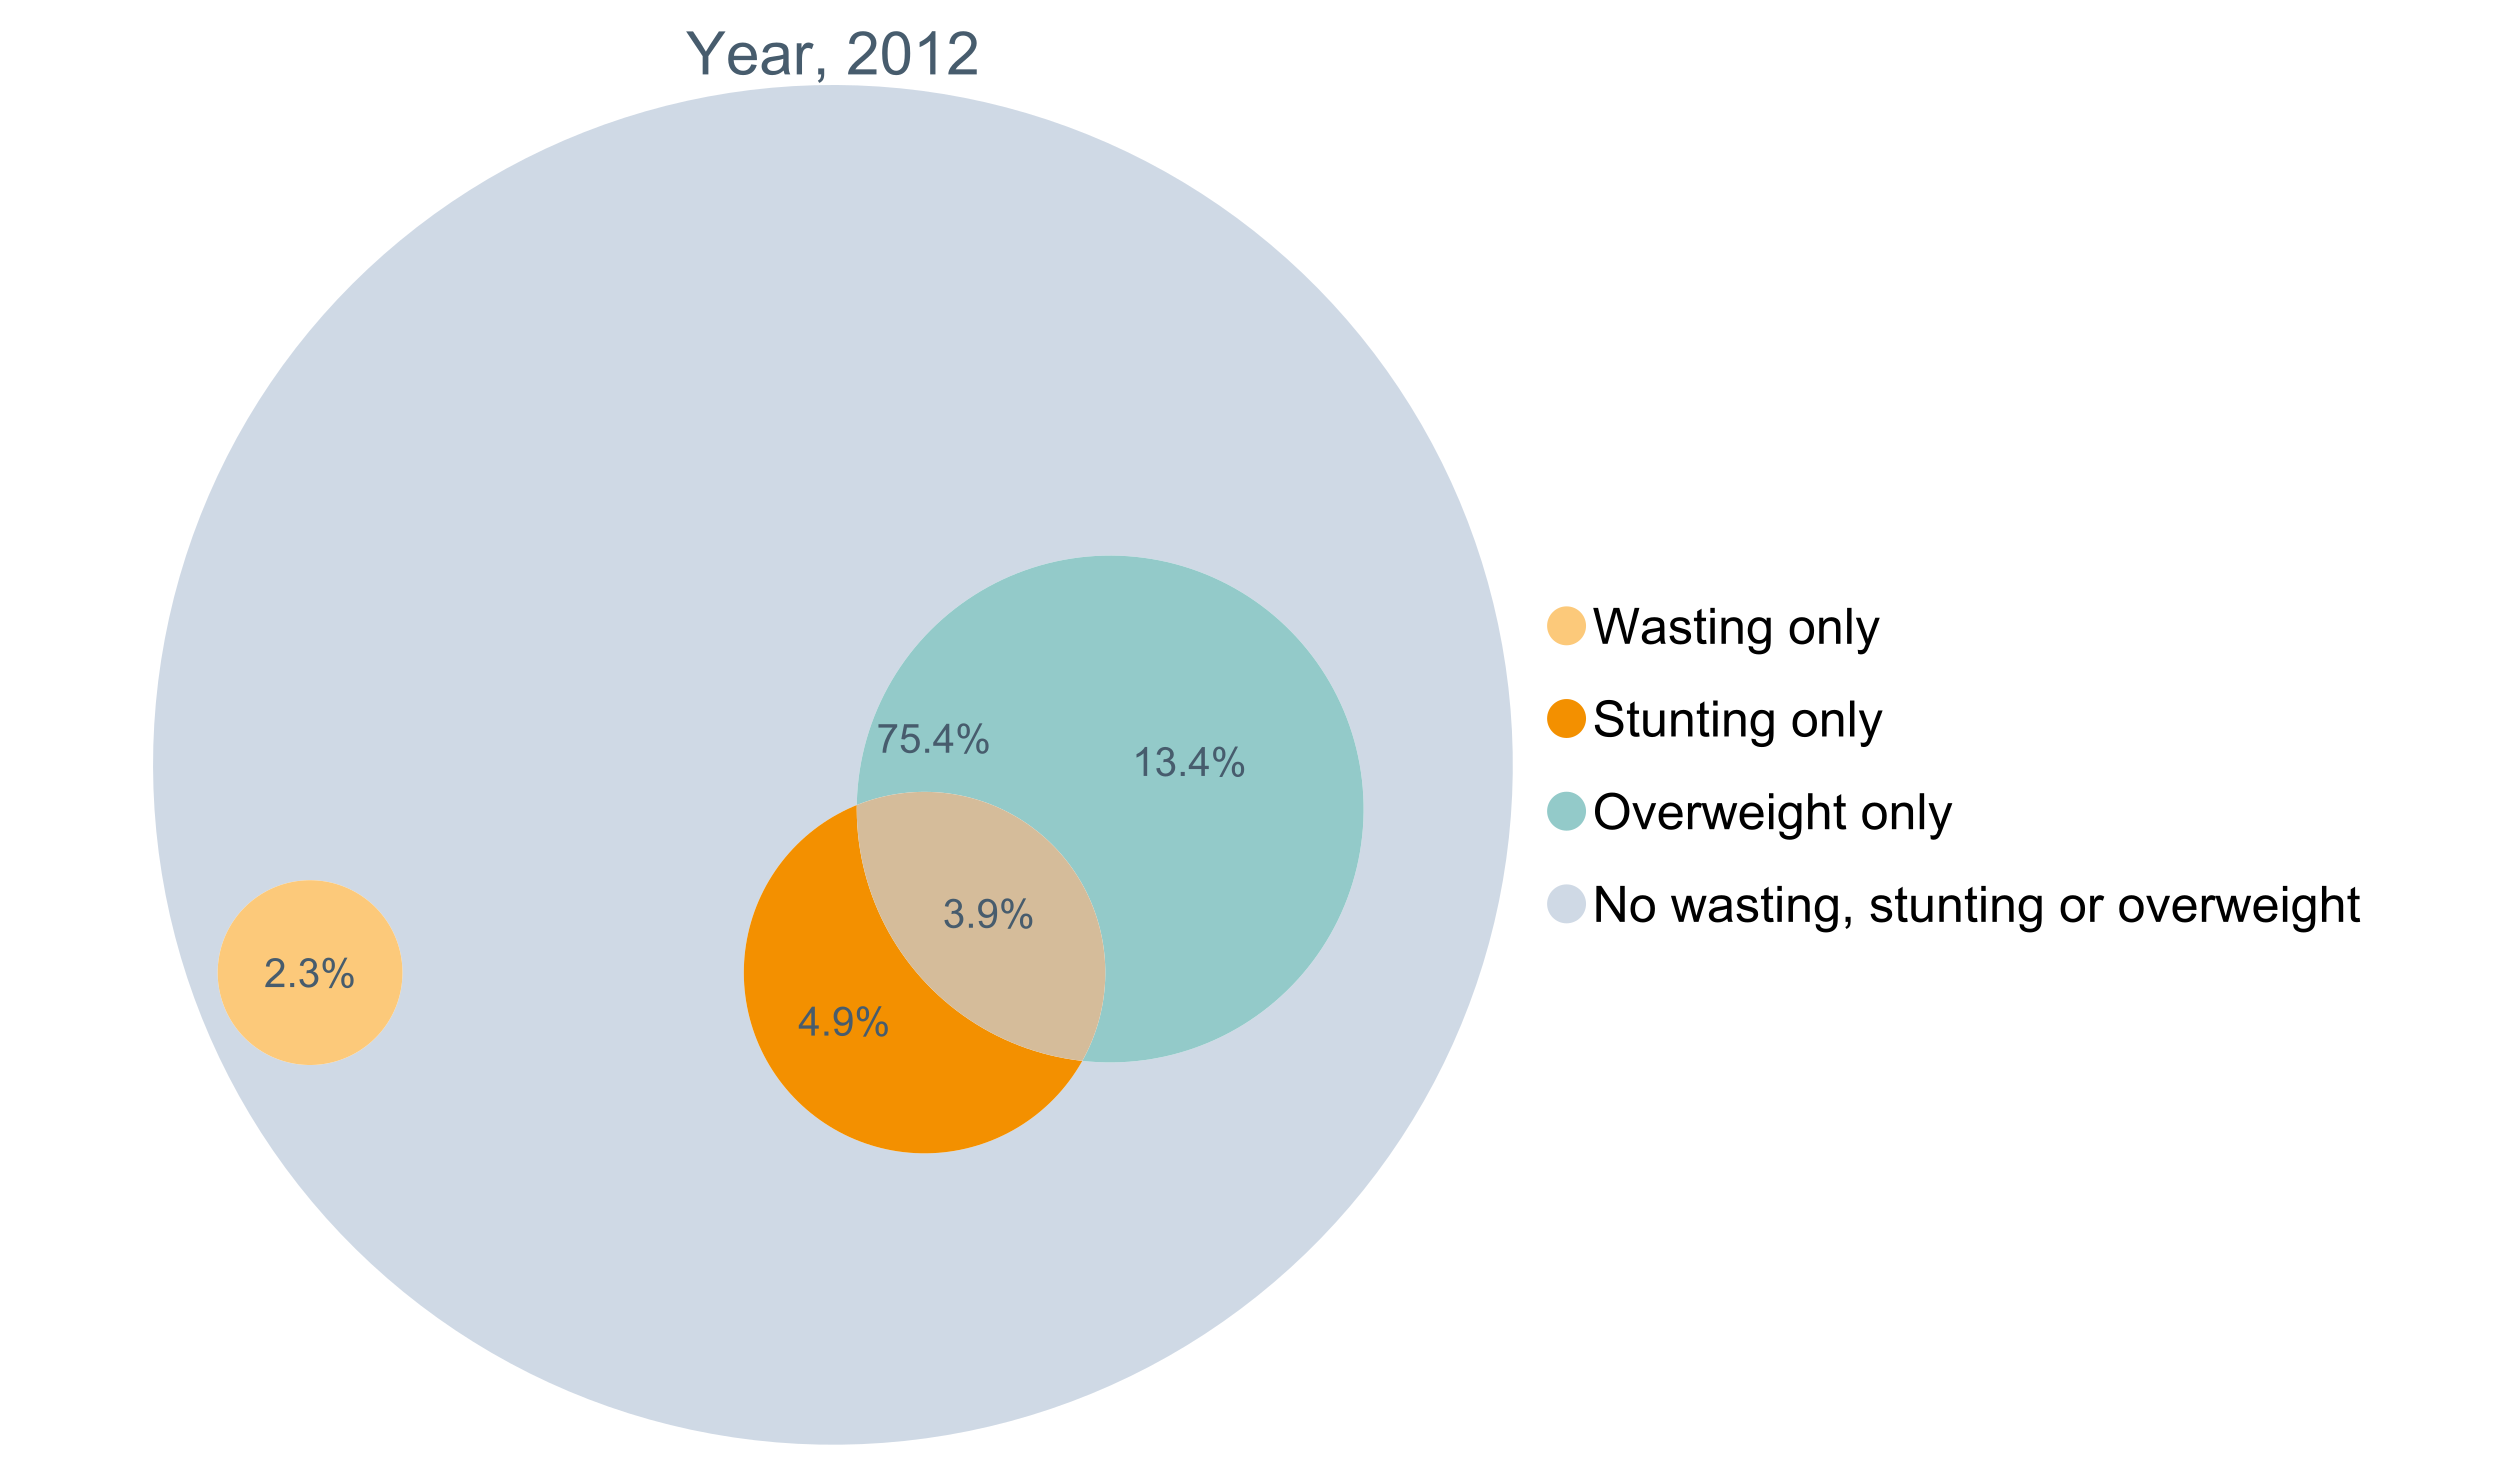 <?xml version="1.0" encoding="UTF-8"?>
<svg xmlns="http://www.w3.org/2000/svg" xmlns:xlink="http://www.w3.org/1999/xlink" width="1234.286pt" height="720pt" viewBox="0 0 1234.286 720" version="1.1">
<defs>
<g>
<symbol overflow="visible" id="glyph0-0">
<path style="stroke:none;" d="M 3.707 0 L 3.707 -18.543 L 18.543 -18.543 L 18.543 0 Z M 4.172 -0.465 L 18.078 -0.465 L 18.078 -18.078 L 4.172 -18.078 Z M 4.172 -0.465 "/>
</symbol>
<symbol overflow="visible" id="glyph0-1">
<path style="stroke:none;" d="M 8.27 0 L 8.27 -8.996 L 0.086 -21.234 L 3.504 -21.234 L 7.691 -14.832 C 8.461 -13.633 9.18 -12.438 9.852 -11.242 C 10.484 -12.348 11.258 -13.598 12.168 -14.992 L 16.281 -21.234 L 19.555 -21.234 L 11.082 -8.996 L 11.082 0 Z M 8.27 0 "/>
</symbol>
<symbol overflow="visible" id="glyph0-2">
<path style="stroke:none;" d="M 12.488 -4.953 L 15.18 -4.621 C 14.754 -3.043 13.969 -1.82 12.82 -0.953 C 11.672 -0.086 10.203 0.344 8.418 0.348 C 6.164 0.344 4.379 -0.344 3.062 -1.73 C 1.742 -3.113 1.082 -5.059 1.086 -7.562 C 1.082 -10.148 1.75 -12.156 3.086 -13.586 C 4.418 -15.012 6.145 -15.727 8.27 -15.73 C 10.324 -15.727 12.008 -15.027 13.312 -13.629 C 14.617 -12.23 15.27 -10.262 15.27 -7.723 C 15.27 -7.566 15.262 -7.332 15.254 -7.027 L 3.781 -7.027 C 3.875 -5.332 4.355 -4.039 5.215 -3.145 C 6.074 -2.242 7.145 -1.793 8.43 -1.797 C 9.383 -1.793 10.199 -2.043 10.879 -2.551 C 11.555 -3.051 12.09 -3.852 12.488 -4.953 Z M 3.926 -9.168 L 12.516 -9.168 C 12.398 -10.461 12.07 -11.434 11.531 -12.082 C 10.699 -13.082 9.621 -13.582 8.301 -13.586 C 7.102 -13.582 6.094 -13.18 5.277 -12.383 C 4.461 -11.578 4.012 -10.508 3.926 -9.168 Z M 3.926 -9.168 "/>
</symbol>
<symbol overflow="visible" id="glyph0-3">
<path style="stroke:none;" d="M 11.992 -1.898 C 11.027 -1.078 10.098 -0.496 9.207 -0.16 C 8.309 0.18 7.352 0.344 6.332 0.348 C 4.641 0.344 3.34 -0.066 2.434 -0.891 C 1.52 -1.715 1.066 -2.77 1.07 -4.055 C 1.066 -4.809 1.238 -5.496 1.586 -6.121 C 1.926 -6.742 2.375 -7.242 2.934 -7.617 C 3.484 -7.992 4.109 -8.277 4.809 -8.473 C 5.32 -8.605 6.094 -8.734 7.125 -8.867 C 9.23 -9.113 10.781 -9.414 11.777 -9.762 C 11.785 -10.121 11.789 -10.348 11.793 -10.445 C 11.789 -11.504 11.543 -12.25 11.051 -12.688 C 10.387 -13.273 9.395 -13.57 8.082 -13.574 C 6.852 -13.57 5.949 -13.355 5.367 -12.93 C 4.781 -12.496 4.348 -11.734 4.07 -10.648 L 1.52 -10.996 C 1.746 -12.086 2.129 -12.965 2.664 -13.637 C 3.191 -14.305 3.961 -14.824 4.969 -15.188 C 5.973 -15.547 7.137 -15.727 8.461 -15.73 C 9.773 -15.727 10.84 -15.57 11.66 -15.266 C 12.48 -14.953 13.082 -14.566 13.469 -14.102 C 13.855 -13.629 14.125 -13.039 14.281 -12.328 C 14.367 -11.883 14.414 -11.078 14.414 -9.922 L 14.414 -6.445 C 14.414 -4.02 14.469 -2.484 14.578 -1.844 C 14.688 -1.199 14.906 -0.586 15.238 0 L 12.516 0 C 12.242 -0.539 12.066 -1.172 11.992 -1.898 Z M 11.777 -7.723 C 10.828 -7.332 9.406 -7 7.52 -6.734 C 6.441 -6.578 5.684 -6.406 5.242 -6.215 C 4.797 -6.02 4.453 -5.738 4.215 -5.367 C 3.969 -4.992 3.848 -4.578 3.852 -4.129 C 3.848 -3.43 4.113 -2.852 4.641 -2.391 C 5.168 -1.926 5.938 -1.691 6.953 -1.695 C 7.957 -1.691 8.852 -1.91 9.633 -2.352 C 10.414 -2.789 10.988 -3.391 11.355 -4.156 C 11.637 -4.742 11.777 -5.613 11.777 -6.766 Z M 11.777 -7.723 "/>
</symbol>
<symbol overflow="visible" id="glyph0-4">
<path style="stroke:none;" d="M 1.926 0 L 1.926 -15.383 L 4.273 -15.383 L 4.273 -13.051 C 4.867 -14.137 5.422 -14.855 5.93 -15.207 C 6.438 -15.551 6.996 -15.727 7.605 -15.73 C 8.48 -15.727 9.371 -15.445 10.285 -14.891 L 9.387 -12.473 C 8.746 -12.848 8.109 -13.035 7.477 -13.039 C 6.906 -13.035 6.391 -12.863 5.938 -12.523 C 5.48 -12.176 5.16 -11.703 4.969 -11.098 C 4.68 -10.168 4.535 -9.152 4.535 -8.055 L 4.535 0 Z M 1.926 0 "/>
</symbol>
<symbol overflow="visible" id="glyph0-5">
<path style="stroke:none;" d="M 2.637 0 L 2.637 -2.969 L 5.605 -2.969 L 5.605 0 C 5.602 1.09 5.406 1.969 5.023 2.641 C 4.633 3.309 4.023 3.828 3.188 4.199 L 2.461 3.086 C 3.012 2.84 3.418 2.484 3.68 2.02 C 3.938 1.547 4.082 0.875 4.113 0 Z M 2.637 0 "/>
</symbol>
<symbol overflow="visible" id="glyph0-6">
<path style="stroke:none;" d=""/>
</symbol>
<symbol overflow="visible" id="glyph0-7">
<path style="stroke:none;" d="M 14.934 -2.508 L 14.934 0 L 0.898 0 C 0.875 -0.625 0.977 -1.227 1.203 -1.812 C 1.555 -2.766 2.129 -3.707 2.918 -4.637 C 3.703 -5.559 4.84 -6.633 6.332 -7.852 C 8.637 -9.742 10.195 -11.238 11.008 -12.348 C 11.816 -13.449 12.223 -14.496 12.227 -15.484 C 12.223 -16.516 11.852 -17.387 11.117 -18.098 C 10.375 -18.805 9.414 -19.16 8.227 -19.164 C 6.969 -19.16 5.965 -18.785 5.215 -18.035 C 4.461 -17.281 4.078 -16.238 4.07 -14.906 L 1.391 -15.18 C 1.57 -17.176 2.262 -18.699 3.461 -19.75 C 4.656 -20.797 6.266 -21.32 8.285 -21.324 C 10.324 -21.32 11.938 -20.758 13.125 -19.629 C 14.312 -18.496 14.906 -17.094 14.906 -15.426 C 14.906 -14.574 14.73 -13.738 14.383 -12.922 C 14.035 -12.098 13.457 -11.234 12.652 -10.328 C 11.844 -9.418 10.504 -8.172 8.633 -6.59 C 7.062 -5.273 6.059 -4.383 5.617 -3.918 C 5.172 -3.445 4.805 -2.977 4.52 -2.508 Z M 14.934 -2.508 "/>
</symbol>
<symbol overflow="visible" id="glyph0-8">
<path style="stroke:none;" d="M 1.23 -10.473 C 1.23 -12.98 1.488 -15.004 2.004 -16.535 C 2.52 -18.066 3.285 -19.246 4.309 -20.078 C 5.324 -20.906 6.609 -21.32 8.156 -21.324 C 9.293 -21.32 10.289 -21.09 11.152 -20.633 C 12.008 -20.172 12.719 -19.512 13.281 -18.648 C 13.84 -17.785 14.281 -16.734 14.602 -15.492 C 14.918 -14.25 15.074 -12.574 15.078 -10.473 C 15.074 -7.977 14.82 -5.965 14.309 -4.438 C 13.797 -2.906 13.031 -1.727 12.016 -0.891 C 10.996 -0.055 9.711 0.363 8.156 0.363 C 6.109 0.363 4.5 -0.371 3.332 -1.84 C 1.93 -3.605 1.23 -6.48 1.23 -10.473 Z M 3.91 -10.473 C 3.906 -6.98 4.316 -4.66 5.133 -3.512 C 5.949 -2.355 6.957 -1.781 8.156 -1.781 C 9.352 -1.781 10.355 -2.359 11.176 -3.52 C 11.988 -4.676 12.398 -6.992 12.398 -10.473 C 12.398 -13.965 11.988 -16.289 11.176 -17.441 C 10.355 -18.586 9.34 -19.16 8.125 -19.164 C 6.926 -19.16 5.969 -18.652 5.258 -17.645 C 4.355 -16.348 3.906 -13.957 3.91 -10.473 Z M 3.91 -10.473 "/>
</symbol>
<symbol overflow="visible" id="glyph0-9">
<path style="stroke:none;" d="M 11.051 0 L 8.445 0 L 8.445 -16.613 C 7.812 -16.012 6.988 -15.414 5.973 -14.82 C 4.949 -14.219 4.035 -13.77 3.23 -13.473 L 3.23 -15.992 C 4.684 -16.672 5.961 -17.504 7.055 -18.48 C 8.145 -19.457 8.914 -20.402 9.371 -21.324 L 11.051 -21.324 Z M 11.051 0 "/>
</symbol>
<symbol overflow="visible" id="glyph1-0">
<path style="stroke:none;" d="M 3.102 0 L 3.102 -15.504 L 15.504 -15.504 L 15.504 0 Z M 3.488 -0.387 L 15.117 -0.387 L 15.117 -15.117 L 3.488 -15.117 Z M 3.488 -0.387 "/>
</symbol>
<symbol overflow="visible" id="glyph1-1">
<path style="stroke:none;" d="M 5.016 0 L 0.305 -17.758 L 2.715 -17.758 L 5.414 -6.117 C 5.703 -4.898 5.953 -3.688 6.164 -2.484 C 6.617 -4.379 6.883 -5.473 6.965 -5.766 L 10.344 -17.758 L 13.18 -17.758 L 15.723 -8.77 C 16.355 -6.539 16.816 -4.445 17.102 -2.484 C 17.324 -3.605 17.621 -4.891 17.988 -6.348 L 20.773 -17.758 L 23.133 -17.758 L 18.266 0 L 16 0 L 12.258 -13.527 C 11.941 -14.656 11.754 -15.352 11.699 -15.613 C 11.512 -14.797 11.34 -14.102 11.18 -13.527 L 7.414 0 Z M 5.016 0 "/>
</symbol>
<symbol overflow="visible" id="glyph1-2">
<path style="stroke:none;" d="M 10.027 -1.586 C 9.215 -0.898 8.438 -0.414 7.695 -0.133 C 6.945 0.148 6.145 0.285 5.293 0.289 C 3.875 0.285 2.789 -0.055 2.031 -0.746 C 1.27 -1.434 0.891 -2.316 0.895 -3.391 C 0.891 -4.02 1.035 -4.594 1.324 -5.117 C 1.613 -5.633 1.988 -6.051 2.453 -6.371 C 2.914 -6.684 3.438 -6.922 4.02 -7.086 C 4.449 -7.195 5.094 -7.305 5.961 -7.414 C 7.715 -7.617 9.012 -7.867 9.848 -8.164 C 9.852 -8.461 9.855 -8.652 9.859 -8.734 C 9.855 -9.621 9.648 -10.246 9.242 -10.609 C 8.68 -11.098 7.852 -11.344 6.758 -11.348 C 5.727 -11.344 4.969 -11.164 4.484 -10.809 C 3.992 -10.445 3.633 -9.809 3.402 -8.902 L 1.273 -9.191 C 1.461 -10.102 1.781 -10.84 2.227 -11.402 C 2.672 -11.965 3.312 -12.395 4.152 -12.699 C 4.992 -12.996 5.965 -13.148 7.074 -13.152 C 8.168 -13.148 9.062 -13.02 9.75 -12.766 C 10.438 -12.504 10.941 -12.18 11.266 -11.789 C 11.586 -11.398 11.812 -10.902 11.941 -10.309 C 12.012 -9.934 12.047 -9.266 12.051 -8.297 L 12.051 -5.391 C 12.047 -3.363 12.094 -2.078 12.191 -1.543 C 12.281 -1.004 12.465 -0.492 12.742 0 L 10.465 0 C 10.238 -0.453 10.09 -0.98 10.027 -1.586 Z M 9.848 -6.457 C 9.055 -6.133 7.867 -5.855 6.285 -5.633 C 5.387 -5.5 4.754 -5.355 4.383 -5.195 C 4.012 -5.031 3.723 -4.793 3.523 -4.484 C 3.32 -4.172 3.223 -3.828 3.223 -3.453 C 3.223 -2.867 3.441 -2.383 3.883 -1.996 C 4.32 -1.609 4.965 -1.418 5.812 -1.418 C 6.652 -1.418 7.398 -1.602 8.055 -1.969 C 8.707 -2.336 9.188 -2.836 9.496 -3.477 C 9.727 -3.965 9.844 -4.691 9.848 -5.656 Z M 9.848 -6.457 "/>
</symbol>
<symbol overflow="visible" id="glyph1-3">
<path style="stroke:none;" d="M 0.762 -3.84 L 2.918 -4.18 C 3.039 -3.312 3.375 -2.652 3.93 -2.191 C 4.48 -1.73 5.254 -1.5 6.25 -1.5 C 7.246 -1.5 7.988 -1.703 8.477 -2.113 C 8.961 -2.52 9.203 -3 9.207 -3.551 C 9.203 -4.043 8.988 -4.43 8.562 -4.711 C 8.258 -4.906 7.516 -5.152 6.336 -5.449 C 4.734 -5.852 3.625 -6.199 3.008 -6.496 C 2.387 -6.789 1.918 -7.199 1.602 -7.723 C 1.281 -8.242 1.125 -8.816 1.125 -9.449 C 1.125 -10.02 1.254 -10.551 1.52 -11.039 C 1.777 -11.527 2.137 -11.934 2.594 -12.258 C 2.93 -12.508 3.391 -12.719 3.977 -12.891 C 4.559 -13.062 5.188 -13.148 5.863 -13.152 C 6.867 -13.148 7.754 -13.004 8.52 -12.715 C 9.281 -12.426 9.844 -12.031 10.207 -11.535 C 10.57 -11.039 10.82 -10.375 10.961 -9.543 L 8.828 -9.254 C 8.73 -9.91 8.449 -10.426 7.988 -10.801 C 7.52 -11.168 6.863 -11.355 6.02 -11.359 C 5.016 -11.355 4.301 -11.191 3.875 -10.863 C 3.445 -10.531 3.234 -10.145 3.234 -9.703 C 3.234 -9.418 3.32 -9.16 3.5 -8.938 C 3.672 -8.699 3.953 -8.508 4.336 -8.355 C 4.555 -8.273 5.195 -8.086 6.262 -7.801 C 7.801 -7.387 8.875 -7.051 9.488 -6.789 C 10.094 -6.523 10.574 -6.141 10.922 -5.645 C 11.27 -5.141 11.441 -4.52 11.445 -3.777 C 11.441 -3.047 11.23 -2.363 10.809 -1.723 C 10.383 -1.082 9.773 -0.586 8.977 -0.234 C 8.176 0.113 7.27 0.285 6.262 0.289 C 4.586 0.285 3.312 -0.059 2.438 -0.75 C 1.562 -1.445 1.004 -2.473 0.762 -3.84 Z M 0.762 -3.84 "/>
</symbol>
<symbol overflow="visible" id="glyph1-4">
<path style="stroke:none;" d="M 6.395 -1.949 L 6.711 -0.023 C 6.094 0.102 5.547 0.164 5.062 0.168 C 4.27 0.164 3.652 0.043 3.219 -0.207 C 2.781 -0.453 2.477 -0.781 2.301 -1.191 C 2.121 -1.598 2.031 -2.457 2.035 -3.766 L 2.035 -11.168 L 0.438 -11.168 L 0.438 -12.863 L 2.035 -12.863 L 2.035 -16.047 L 4.203 -17.355 L 4.203 -12.863 L 6.395 -12.863 L 6.395 -11.168 L 4.203 -11.168 L 4.203 -3.645 C 4.199 -3.023 4.238 -2.621 4.316 -2.445 C 4.391 -2.266 4.516 -2.125 4.691 -2.023 C 4.863 -1.914 5.113 -1.863 5.438 -1.867 C 5.68 -1.863 5.996 -1.891 6.395 -1.949 Z M 6.395 -1.949 "/>
</symbol>
<symbol overflow="visible" id="glyph1-5">
<path style="stroke:none;" d="M 1.648 -15.25 L 1.648 -17.758 L 3.828 -17.758 L 3.828 -15.25 Z M 1.648 0 L 1.648 -12.863 L 3.828 -12.863 L 3.828 0 Z M 1.648 0 "/>
</symbol>
<symbol overflow="visible" id="glyph1-6">
<path style="stroke:none;" d="M 1.637 0 L 1.637 -12.863 L 3.598 -12.863 L 3.598 -11.035 C 4.543 -12.441 5.906 -13.148 7.691 -13.152 C 8.465 -13.148 9.176 -13.008 9.828 -12.734 C 10.477 -12.453 10.965 -12.09 11.289 -11.637 C 11.609 -11.184 11.836 -10.645 11.965 -10.027 C 12.043 -9.621 12.082 -8.918 12.086 -7.91 L 12.086 0 L 9.906 0 L 9.906 -7.824 C 9.902 -8.707 9.816 -9.371 9.652 -9.816 C 9.48 -10.254 9.18 -10.605 8.75 -10.871 C 8.312 -11.129 7.809 -11.262 7.23 -11.266 C 6.301 -11.262 5.5 -10.965 4.828 -10.379 C 4.152 -9.785 3.812 -8.668 3.816 -7.023 L 3.816 0 Z M 1.637 0 "/>
</symbol>
<symbol overflow="visible" id="glyph1-7">
<path style="stroke:none;" d="M 1.234 1.066 L 3.355 1.379 C 3.441 2.031 3.688 2.508 4.094 2.809 C 4.633 3.207 5.371 3.41 6.309 3.414 C 7.316 3.41 8.098 3.207 8.648 2.809 C 9.195 2.402 9.566 1.84 9.762 1.113 C 9.875 0.668 9.926 -0.262 9.918 -1.684 C 8.965 -0.559 7.777 0 6.359 0 C 4.586 0 3.219 -0.637 2.254 -1.914 C 1.281 -3.188 0.797 -4.719 0.801 -6.504 C 0.797 -7.73 1.02 -8.859 1.465 -9.898 C 1.91 -10.934 2.555 -11.738 3.398 -12.305 C 4.242 -12.867 5.23 -13.148 6.371 -13.152 C 7.887 -13.148 9.141 -12.535 10.125 -11.312 L 10.125 -12.863 L 12.137 -12.863 L 12.137 -1.742 C 12.133 0.258 11.93 1.672 11.523 2.512 C 11.113 3.344 10.469 4.004 9.586 4.492 C 8.703 4.973 7.613 5.215 6.324 5.219 C 4.785 5.215 3.547 4.871 2.602 4.184 C 1.656 3.492 1.199 2.453 1.234 1.066 Z M 3.039 -6.66 C 3.035 -4.969 3.371 -3.738 4.043 -2.965 C 4.715 -2.191 5.555 -1.805 6.566 -1.805 C 7.562 -1.805 8.402 -2.188 9.082 -2.961 C 9.762 -3.727 10.102 -4.938 10.102 -6.59 C 10.102 -8.16 9.75 -9.348 9.055 -10.148 C 8.352 -10.945 7.512 -11.344 6.527 -11.348 C 5.559 -11.344 4.734 -10.949 4.055 -10.168 C 3.375 -9.379 3.035 -8.211 3.039 -6.66 Z M 3.039 -6.66 "/>
</symbol>
<symbol overflow="visible" id="glyph1-8">
<path style="stroke:none;" d=""/>
</symbol>
<symbol overflow="visible" id="glyph1-9">
<path style="stroke:none;" d="M 0.824 -6.43 C 0.82 -8.809 1.48 -10.574 2.809 -11.723 C 3.91 -12.672 5.262 -13.148 6.855 -13.152 C 8.621 -13.148 10.066 -12.57 11.191 -11.414 C 12.312 -10.254 12.871 -8.652 12.875 -6.613 C 12.871 -4.953 12.625 -3.652 12.129 -2.707 C 11.633 -1.758 10.91 -1.02 9.961 -0.496 C 9.012 0.027 7.977 0.285 6.855 0.289 C 5.055 0.285 3.598 -0.289 2.488 -1.441 C 1.375 -2.594 0.82 -4.254 0.824 -6.43 Z M 3.062 -6.43 C 3.059 -4.781 3.418 -3.551 4.141 -2.73 C 4.855 -1.91 5.762 -1.5 6.855 -1.5 C 7.934 -1.5 8.832 -1.91 9.555 -2.734 C 10.27 -3.559 10.629 -4.816 10.633 -6.504 C 10.629 -8.094 10.266 -9.297 9.547 -10.117 C 8.82 -10.934 7.926 -11.344 6.855 -11.348 C 5.762 -11.344 4.855 -10.938 4.141 -10.125 C 3.418 -9.309 3.059 -8.074 3.062 -6.43 Z M 3.062 -6.43 "/>
</symbol>
<symbol overflow="visible" id="glyph1-10">
<path style="stroke:none;" d="M 1.586 0 L 1.586 -17.758 L 3.766 -17.758 L 3.766 0 Z M 1.586 0 "/>
</symbol>
<symbol overflow="visible" id="glyph1-11">
<path style="stroke:none;" d="M 1.539 4.953 L 1.297 2.906 C 1.77 3.035 2.188 3.098 2.543 3.102 C 3.027 3.098 3.414 3.02 3.703 2.859 C 3.992 2.695 4.23 2.469 4.422 2.18 C 4.555 1.961 4.777 1.418 5.086 0.559 C 5.125 0.434 5.188 0.258 5.281 0.023 L 0.398 -12.863 L 2.75 -12.863 L 5.426 -5.414 C 5.77 -4.469 6.078 -3.473 6.359 -2.434 C 6.605 -3.434 6.906 -4.414 7.254 -5.367 L 10.004 -12.863 L 12.184 -12.863 L 7.293 0.219 C 6.766 1.625 6.355 2.598 6.066 3.137 C 5.676 3.852 5.234 4.379 4.734 4.715 C 4.234 5.047 3.637 5.215 2.941 5.219 C 2.52 5.215 2.051 5.125 1.539 4.953 Z M 1.539 4.953 "/>
</symbol>
<symbol overflow="visible" id="glyph1-12">
<path style="stroke:none;" d="M 1.113 -5.703 L 3.332 -5.898 C 3.434 -5.008 3.676 -4.277 4.062 -3.711 C 4.445 -3.141 5.043 -2.684 5.852 -2.332 C 6.656 -1.98 7.562 -1.805 8.574 -1.805 C 9.465 -1.805 10.258 -1.938 10.949 -2.203 C 11.633 -2.469 12.145 -2.832 12.48 -3.301 C 12.816 -3.762 12.984 -4.27 12.984 -4.82 C 12.984 -5.375 12.82 -5.859 12.5 -6.277 C 12.172 -6.691 11.641 -7.043 10.902 -7.328 C 10.422 -7.512 9.367 -7.801 7.738 -8.191 C 6.105 -8.582 4.965 -8.949 4.312 -9.301 C 3.461 -9.742 2.828 -10.293 2.414 -10.953 C 2 -11.609 1.793 -12.348 1.793 -13.164 C 1.793 -14.059 2.047 -14.898 2.555 -15.68 C 3.062 -16.457 3.805 -17.047 4.785 -17.453 C 5.758 -17.855 6.844 -18.059 8.043 -18.059 C 9.355 -18.059 10.516 -17.844 11.523 -17.422 C 12.527 -16.996 13.301 -16.375 13.844 -15.551 C 14.383 -14.727 14.672 -13.793 14.715 -12.754 L 12.465 -12.586 C 12.34 -13.707 11.93 -14.555 11.234 -15.129 C 10.531 -15.699 9.5 -15.984 8.141 -15.988 C 6.715 -15.984 5.68 -15.723 5.031 -15.207 C 4.379 -14.684 4.055 -14.059 4.059 -13.324 C 4.055 -12.684 4.285 -12.156 4.746 -11.75 C 5.199 -11.336 6.379 -10.914 8.289 -10.484 C 10.199 -10.047 11.512 -9.672 12.223 -9.352 C 13.254 -8.875 14.016 -8.27 14.508 -7.539 C 15 -6.809 15.246 -5.969 15.25 -5.016 C 15.246 -4.07 14.977 -3.18 14.438 -2.344 C 13.895 -1.508 13.117 -0.855 12.105 -0.391 C 11.09 0.074 9.949 0.305 8.684 0.305 C 7.074 0.305 5.727 0.07 4.645 -0.398 C 3.555 -0.867 2.703 -1.57 2.09 -2.512 C 1.469 -3.453 1.145 -4.516 1.113 -5.703 Z M 1.113 -5.703 "/>
</symbol>
<symbol overflow="visible" id="glyph1-13">
<path style="stroke:none;" d="M 10.066 0 L 10.066 -1.891 C 9.062 -0.438 7.699 0.285 5.984 0.289 C 5.219 0.285 4.512 0.145 3.855 -0.145 C 3.199 -0.434 2.711 -0.801 2.391 -1.242 C 2.07 -1.68 1.844 -2.219 1.719 -2.859 C 1.625 -3.285 1.582 -3.961 1.586 -4.895 L 1.586 -12.863 L 3.766 -12.863 L 3.766 -5.73 C 3.762 -4.59 3.805 -3.82 3.898 -3.426 C 4.031 -2.852 4.324 -2.402 4.77 -2.074 C 5.215 -1.746 5.762 -1.582 6.418 -1.586 C 7.07 -1.582 7.688 -1.75 8.262 -2.09 C 8.832 -2.422 9.234 -2.879 9.477 -3.457 C 9.711 -4.035 9.832 -4.871 9.836 -5.973 L 9.836 -12.863 L 12.016 -12.863 L 12.016 0 Z M 10.066 0 "/>
</symbol>
<symbol overflow="visible" id="glyph1-14">
<path style="stroke:none;" d="M 1.199 -8.648 C 1.195 -11.594 1.984 -13.898 3.57 -15.57 C 5.148 -17.234 7.195 -18.07 9.703 -18.07 C 11.34 -18.07 12.816 -17.676 14.133 -16.895 C 15.449 -16.109 16.453 -15.02 17.145 -13.621 C 17.832 -12.219 18.176 -10.629 18.18 -8.855 C 18.176 -7.051 17.812 -5.441 17.09 -4.02 C 16.359 -2.598 15.328 -1.52 14 -0.793 C 12.664 -0.059 11.23 0.305 9.691 0.305 C 8.02 0.305 6.523 -0.098 5.207 -0.906 C 3.891 -1.715 2.895 -2.816 2.215 -4.215 C 1.535 -5.605 1.195 -7.086 1.199 -8.648 Z M 3.621 -8.613 C 3.621 -6.473 4.195 -4.785 5.348 -3.555 C 6.496 -2.32 7.938 -1.703 9.676 -1.707 C 11.441 -1.703 12.898 -2.324 14.043 -3.57 C 15.184 -4.812 15.754 -6.578 15.758 -8.867 C 15.754 -10.309 15.512 -11.57 15.023 -12.652 C 14.535 -13.727 13.82 -14.562 12.879 -15.156 C 11.938 -15.746 10.883 -16.043 9.715 -16.047 C 8.051 -16.043 6.617 -15.473 5.418 -14.332 C 4.219 -13.191 3.621 -11.285 3.621 -8.613 Z M 3.621 -8.613 "/>
</symbol>
<symbol overflow="visible" id="glyph1-15">
<path style="stroke:none;" d="M 5.207 0 L 0.316 -12.863 L 2.617 -12.863 L 5.379 -5.16 C 5.676 -4.328 5.949 -3.465 6.203 -2.566 C 6.395 -3.246 6.664 -4.062 7.012 -5.016 L 9.871 -12.863 L 12.113 -12.863 L 7.242 0 Z M 5.207 0 "/>
</symbol>
<symbol overflow="visible" id="glyph1-16">
<path style="stroke:none;" d="M 10.441 -4.141 L 12.695 -3.863 C 12.336 -2.543 11.676 -1.523 10.719 -0.801 C 9.754 -0.074 8.527 0.285 7.039 0.289 C 5.152 0.285 3.66 -0.289 2.562 -1.445 C 1.457 -2.602 0.906 -4.227 0.91 -6.324 C 0.906 -8.484 1.465 -10.164 2.578 -11.359 C 3.691 -12.551 5.137 -13.148 6.914 -13.152 C 8.633 -13.148 10.035 -12.562 11.129 -11.395 C 12.215 -10.223 12.762 -8.578 12.766 -6.457 C 12.762 -6.324 12.758 -6.129 12.754 -5.875 L 3.16 -5.875 C 3.238 -4.457 3.641 -3.375 4.359 -2.625 C 5.078 -1.875 5.973 -1.5 7.051 -1.5 C 7.848 -1.5 8.531 -1.707 9.098 -2.129 C 9.66 -2.547 10.109 -3.219 10.441 -4.141 Z M 3.281 -7.668 L 10.465 -7.668 C 10.367 -8.746 10.09 -9.559 9.641 -10.102 C 8.941 -10.938 8.043 -11.355 6.941 -11.359 C 5.938 -11.355 5.094 -11.02 4.414 -10.355 C 3.727 -9.684 3.352 -8.789 3.281 -7.668 Z M 3.281 -7.668 "/>
</symbol>
<symbol overflow="visible" id="glyph1-17">
<path style="stroke:none;" d="M 1.609 0 L 1.609 -12.863 L 3.574 -12.863 L 3.574 -10.914 C 4.074 -11.824 4.535 -12.426 4.961 -12.715 C 5.383 -13.004 5.848 -13.148 6.359 -13.152 C 7.09 -13.148 7.836 -12.914 8.598 -12.453 L 7.848 -10.43 C 7.312 -10.742 6.781 -10.898 6.25 -10.902 C 5.77 -10.898 5.34 -10.754 4.965 -10.469 C 4.582 -10.18 4.312 -9.781 4.156 -9.277 C 3.91 -8.496 3.789 -7.648 3.793 -6.734 L 3.793 0 Z M 1.609 0 "/>
</symbol>
<symbol overflow="visible" id="glyph1-18">
<path style="stroke:none;" d="M 4.008 0 L 0.074 -12.863 L 2.324 -12.863 L 4.371 -5.438 L 5.137 -2.676 C 5.164 -2.812 5.387 -3.695 5.801 -5.328 L 7.848 -12.863 L 10.09 -12.863 L 12.016 -5.402 L 12.656 -2.941 L 13.395 -5.426 L 15.602 -12.863 L 17.719 -12.863 L 13.699 0 L 11.434 0 L 9.387 -7.703 L 8.891 -9.895 L 6.285 0 Z M 4.008 0 "/>
</symbol>
<symbol overflow="visible" id="glyph1-19">
<path style="stroke:none;" d="M 1.637 0 L 1.637 -17.758 L 3.816 -17.758 L 3.816 -11.387 C 4.828 -12.559 6.113 -13.148 7.668 -13.152 C 8.617 -13.148 9.445 -12.961 10.148 -12.59 C 10.852 -12.211 11.352 -11.691 11.656 -11.031 C 11.957 -10.367 12.109 -9.406 12.113 -8.152 L 12.113 0 L 9.934 0 L 9.934 -8.152 C 9.93 -9.238 9.695 -10.031 9.223 -10.531 C 8.75 -11.023 8.082 -11.273 7.219 -11.277 C 6.57 -11.273 5.961 -11.105 5.395 -10.773 C 4.824 -10.434 4.418 -9.98 4.18 -9.41 C 3.934 -8.836 3.812 -8.043 3.816 -7.039 L 3.816 0 Z M 1.637 0 "/>
</symbol>
<symbol overflow="visible" id="glyph1-20">
<path style="stroke:none;" d="M 1.891 0 L 1.891 -17.758 L 4.301 -17.758 L 13.625 -3.816 L 13.625 -17.758 L 15.879 -17.758 L 15.879 0 L 13.469 0 L 4.141 -13.953 L 4.141 0 Z M 1.891 0 "/>
</symbol>
<symbol overflow="visible" id="glyph1-21">
<path style="stroke:none;" d="M 2.203 0 L 2.203 -2.484 L 4.688 -2.484 L 4.688 0 C 4.688 0.91 4.523 1.645 4.203 2.207 C 3.875 2.766 3.363 3.199 2.664 3.512 L 2.059 2.578 C 2.516 2.375 2.855 2.078 3.074 1.688 C 3.289 1.297 3.41 0.734 3.441 0 Z M 2.203 0 "/>
</symbol>
<symbol overflow="visible" id="glyph2-0">
<path style="stroke:none;" d="M 2.492 0 L 2.492 -12.465 L 12.465 -12.465 L 12.465 0 Z M 2.805 -0.312 L 12.152 -0.312 L 12.152 -12.152 L 2.805 -12.152 Z M 2.805 -0.312 "/>
</symbol>
<symbol overflow="visible" id="glyph2-1">
<path style="stroke:none;" d="M 0.945 -12.406 L 0.945 -14.09 L 10.188 -14.09 L 10.188 -12.727 C 9.277 -11.758 8.375 -10.473 7.484 -8.871 C 6.586 -7.266 5.898 -5.617 5.414 -3.926 C 5.062 -2.73 4.836 -1.422 4.742 0 L 2.941 0 C 2.957 -1.121 3.176 -2.477 3.602 -4.07 C 4.02 -5.66 4.625 -7.195 5.418 -8.672 C 6.203 -10.148 7.043 -11.391 7.938 -12.406 Z M 0.945 -12.406 "/>
</symbol>
<symbol overflow="visible" id="glyph2-2">
<path style="stroke:none;" d="M 0.828 -3.738 L 2.668 -3.895 C 2.801 -2.996 3.117 -2.324 3.617 -1.875 C 4.109 -1.422 4.711 -1.195 5.414 -1.199 C 6.258 -1.195 6.969 -1.512 7.555 -2.152 C 8.137 -2.785 8.43 -3.629 8.434 -4.684 C 8.43 -5.68 8.148 -6.469 7.59 -7.051 C 7.027 -7.625 6.293 -7.914 5.387 -7.918 C 4.816 -7.914 4.309 -7.785 3.855 -7.531 C 3.402 -7.273 3.043 -6.941 2.785 -6.535 L 1.141 -6.75 L 2.523 -14.082 L 9.621 -14.082 L 9.621 -12.406 L 3.926 -12.406 L 3.156 -8.57 C 4.012 -9.164 4.91 -9.461 5.852 -9.465 C 7.098 -9.461 8.148 -9.031 9.008 -8.168 C 9.859 -7.305 10.289 -6.195 10.293 -4.84 C 10.289 -3.547 9.914 -2.43 9.164 -1.488 C 8.246 -0.336 6.996 0.238 5.414 0.242 C 4.117 0.238 3.055 -0.121 2.234 -0.848 C 1.41 -1.57 0.941 -2.535 0.828 -3.738 Z M 0.828 -3.738 "/>
</symbol>
<symbol overflow="visible" id="glyph2-3">
<path style="stroke:none;" d="M 1.812 0 L 1.812 -1.996 L 3.809 -1.996 L 3.809 0 Z M 1.812 0 "/>
</symbol>
<symbol overflow="visible" id="glyph2-4">
<path style="stroke:none;" d="M 6.445 0 L 6.445 -3.418 L 0.254 -3.418 L 0.254 -5.023 L 6.77 -14.277 L 8.199 -14.277 L 8.199 -5.023 L 10.129 -5.023 L 10.129 -3.418 L 8.199 -3.418 L 8.199 0 Z M 6.445 -5.023 L 6.445 -11.461 L 1.977 -5.023 Z M 6.445 -5.023 "/>
</symbol>
<symbol overflow="visible" id="glyph2-5">
<path style="stroke:none;" d="M 1.16 -10.848 C 1.16 -11.863 1.414 -12.73 1.93 -13.449 C 2.438 -14.16 3.184 -14.52 4.16 -14.52 C 5.055 -14.52 5.793 -14.199 6.383 -13.559 C 6.969 -12.918 7.266 -11.977 7.266 -10.742 C 7.266 -9.531 6.969 -8.602 6.375 -7.949 C 5.781 -7.297 5.047 -6.973 4.18 -6.973 C 3.312 -6.973 2.594 -7.293 2.02 -7.938 C 1.445 -8.578 1.16 -9.547 1.16 -10.848 Z M 4.207 -13.312 C 3.77 -13.312 3.406 -13.121 3.121 -12.746 C 2.828 -12.367 2.684 -11.676 2.688 -10.672 C 2.684 -9.754 2.828 -9.109 3.125 -8.738 C 3.414 -8.363 3.777 -8.18 4.207 -8.18 C 4.648 -8.18 5.012 -8.367 5.301 -8.742 C 5.586 -9.117 5.73 -9.805 5.734 -10.809 C 5.73 -11.727 5.586 -12.375 5.297 -12.75 C 5.004 -13.125 4.641 -13.312 4.207 -13.312 Z M 4.215 0.527 L 12.027 -14.52 L 13.449 -14.52 L 5.668 0.527 Z M 10.391 -3.352 C 10.387 -4.375 10.645 -5.242 11.16 -5.953 C 11.672 -6.664 12.418 -7.02 13.398 -7.02 C 14.293 -7.02 15.035 -6.699 15.625 -6.059 C 16.211 -5.418 16.504 -4.477 16.508 -3.242 C 16.504 -2.031 16.207 -1.102 15.613 -0.449 C 15.016 0.203 14.281 0.527 13.41 0.527 C 12.543 0.527 11.824 0.207 11.25 -0.441 C 10.676 -1.082 10.387 -2.055 10.391 -3.352 Z M 13.449 -5.812 C 13.004 -5.812 12.641 -5.621 12.352 -5.246 C 12.062 -4.867 11.918 -4.18 11.918 -3.176 C 11.918 -2.266 12.062 -1.621 12.355 -1.246 C 12.648 -0.867 13.008 -0.68 13.438 -0.684 C 13.883 -0.68 14.254 -0.867 14.543 -1.246 C 14.832 -1.621 14.977 -2.309 14.977 -3.312 C 14.977 -4.23 14.828 -4.879 14.539 -5.254 C 14.242 -5.625 13.879 -5.812 13.449 -5.812 Z M 13.449 -5.812 "/>
</symbol>
<symbol overflow="visible" id="glyph2-6">
<path style="stroke:none;" d="M 10.039 -1.684 L 10.039 0 L 0.605 0 C 0.59 -0.422 0.66 -0.828 0.809 -1.219 C 1.047 -1.859 1.43 -2.488 1.961 -3.113 C 2.488 -3.734 3.254 -4.457 4.254 -5.277 C 5.805 -6.547 6.852 -7.555 7.398 -8.301 C 7.941 -9.043 8.215 -9.746 8.219 -10.41 C 8.215 -11.102 7.965 -11.688 7.473 -12.168 C 6.973 -12.641 6.328 -12.879 5.531 -12.883 C 4.688 -12.879 4.012 -12.625 3.504 -12.121 C 2.996 -11.613 2.738 -10.914 2.738 -10.02 L 0.934 -10.207 C 1.055 -11.551 1.52 -12.574 2.328 -13.277 C 3.129 -13.98 4.211 -14.332 5.57 -14.336 C 6.938 -14.332 8.02 -13.953 8.82 -13.195 C 9.617 -12.434 10.02 -11.492 10.02 -10.371 C 10.02 -9.801 9.902 -9.238 9.668 -8.688 C 9.434 -8.133 9.047 -7.551 8.508 -6.941 C 7.965 -6.328 7.062 -5.492 5.805 -4.43 C 4.75 -3.547 4.074 -2.945 3.777 -2.633 C 3.477 -2.312 3.23 -1.996 3.039 -1.684 Z M 10.039 -1.684 "/>
</symbol>
<symbol overflow="visible" id="glyph2-7">
<path style="stroke:none;" d="M 0.836 -3.77 L 2.59 -4.004 C 2.789 -3.004 3.129 -2.289 3.617 -1.855 C 4.098 -1.414 4.688 -1.195 5.387 -1.199 C 6.207 -1.195 6.902 -1.48 7.473 -2.055 C 8.039 -2.621 8.324 -3.328 8.328 -4.18 C 8.324 -4.98 8.062 -5.645 7.539 -6.168 C 7.012 -6.688 6.344 -6.949 5.531 -6.953 C 5.199 -6.949 4.785 -6.883 4.293 -6.758 L 4.488 -8.297 C 4.605 -8.281 4.699 -8.273 4.773 -8.277 C 5.516 -8.273 6.188 -8.469 6.785 -8.859 C 7.383 -9.25 7.68 -9.852 7.684 -10.664 C 7.68 -11.305 7.465 -11.836 7.031 -12.262 C 6.594 -12.68 6.031 -12.891 5.348 -12.895 C 4.664 -12.891 4.094 -12.676 3.641 -12.25 C 3.184 -11.82 2.895 -11.18 2.766 -10.324 L 1.012 -10.633 C 1.227 -11.809 1.715 -12.719 2.473 -13.367 C 3.23 -14.008 4.176 -14.332 5.309 -14.336 C 6.086 -14.332 6.801 -14.164 7.457 -13.832 C 8.109 -13.496 8.609 -13.039 8.961 -12.465 C 9.305 -11.883 9.48 -11.27 9.484 -10.625 C 9.48 -10.004 9.316 -9.441 8.988 -8.938 C 8.656 -8.43 8.164 -8.027 7.52 -7.73 C 8.359 -7.535 9.016 -7.133 9.484 -6.52 C 9.949 -5.906 10.184 -5.137 10.188 -4.215 C 10.184 -2.965 9.73 -1.91 8.824 -1.047 C 7.914 -0.18 6.762 0.25 5.375 0.254 C 4.117 0.25 3.078 -0.121 2.254 -0.867 C 1.422 -1.613 0.949 -2.578 0.836 -3.77 Z M 0.836 -3.77 "/>
</symbol>
<symbol overflow="visible" id="glyph2-8">
<path style="stroke:none;" d="M 1.09 -3.301 L 2.777 -3.457 C 2.918 -2.664 3.188 -2.09 3.594 -1.734 C 3.992 -1.375 4.508 -1.195 5.141 -1.199 C 5.676 -1.195 6.148 -1.316 6.559 -1.566 C 6.961 -1.809 7.293 -2.141 7.555 -2.555 C 7.812 -2.969 8.031 -3.523 8.207 -4.227 C 8.383 -4.922 8.473 -5.637 8.473 -6.367 C 8.473 -6.441 8.469 -6.559 8.461 -6.719 C 8.109 -6.16 7.629 -5.707 7.027 -5.359 C 6.418 -5.012 5.762 -4.84 5.055 -4.84 C 3.871 -4.84 2.871 -5.266 2.055 -6.125 C 1.234 -6.977 0.824 -8.109 0.828 -9.516 C 0.824 -10.961 1.254 -12.125 2.109 -13.012 C 2.961 -13.891 4.027 -14.332 5.316 -14.336 C 6.242 -14.332 7.094 -14.082 7.863 -13.586 C 8.633 -13.082 9.215 -12.367 9.617 -11.445 C 10.012 -10.516 10.211 -9.18 10.215 -7.43 C 10.211 -5.605 10.016 -4.152 9.621 -3.07 C 9.223 -1.988 8.633 -1.164 7.852 -0.602 C 7.07 -0.039 6.152 0.238 5.102 0.242 C 3.984 0.238 3.074 -0.066 2.367 -0.688 C 1.656 -1.305 1.23 -2.176 1.09 -3.301 Z M 8.27 -9.602 C 8.266 -10.605 8 -11.402 7.465 -11.996 C 6.926 -12.582 6.281 -12.879 5.531 -12.883 C 4.75 -12.879 4.07 -12.562 3.496 -11.93 C 2.914 -11.293 2.625 -10.469 2.629 -9.457 C 2.625 -8.547 2.898 -7.805 3.449 -7.238 C 3.996 -6.668 4.676 -6.387 5.484 -6.387 C 6.293 -6.387 6.957 -6.668 7.484 -7.238 C 8.004 -7.805 8.266 -8.594 8.27 -9.602 Z M 8.27 -9.602 "/>
</symbol>
<symbol overflow="visible" id="glyph2-9">
<path style="stroke:none;" d="M 7.43 0 L 5.676 0 L 5.676 -11.172 C 5.25 -10.766 4.695 -10.363 4.016 -9.961 C 3.328 -9.559 2.715 -9.258 2.172 -9.059 L 2.172 -10.75 C 3.148 -11.207 4.004 -11.766 4.742 -12.426 C 5.473 -13.078 5.992 -13.715 6.301 -14.336 L 7.43 -14.336 Z M 7.43 0 "/>
</symbol>
</g>
</defs>
<g id="surface3884">
<g style="fill:rgb(27.843%,36.078%,42.745%);fill-opacity:1;">
  <use xlink:href="#glyph0-1" x="338.652" y="36.73"/>
  <use xlink:href="#glyph0-2" x="358.44" y="36.73"/>
  <use xlink:href="#glyph0-3" x="374.939" y="36.73"/>
  <use xlink:href="#glyph0-4" x="391.438" y="36.73"/>
  <use xlink:href="#glyph0-5" x="401.317" y="36.73"/>
  <use xlink:href="#glyph0-6" x="409.56" y="36.73"/>
  <use xlink:href="#glyph0-7" x="417.802" y="36.73"/>
  <use xlink:href="#glyph0-8" x="434.301" y="36.73"/>
  <use xlink:href="#glyph0-9" x="450.8" y="36.73"/>
  <use xlink:href="#glyph0-7" x="467.3" y="36.73"/>
</g>
<path style=" stroke:none;fill-rule:nonzero;fill:rgb(98.824%,78.824%,47.843%);fill-opacity:1;" d="M 783.055 308.984 C 783.055 314.293 778.75 318.598 773.441 318.598 C 768.129 318.598 763.824 314.293 763.824 308.984 C 763.824 303.672 768.129 299.367 773.441 299.367 C 778.75 299.367 783.055 303.672 783.055 308.984 "/>
<g style="fill:rgb(0%,0%,0%);fill-opacity:1;">
  <use xlink:href="#glyph1-1" x="786.273" y="317.863"/>
  <use xlink:href="#glyph1-2" x="809.686" y="317.863"/>
  <use xlink:href="#glyph1-3" x="823.482" y="317.863"/>
  <use xlink:href="#glyph1-4" x="835.885" y="317.863"/>
  <use xlink:href="#glyph1-5" x="842.776" y="317.863"/>
  <use xlink:href="#glyph1-6" x="848.287" y="317.863"/>
  <use xlink:href="#glyph1-7" x="862.083" y="317.863"/>
  <use xlink:href="#glyph1-8" x="875.879" y="317.863"/>
  <use xlink:href="#glyph1-9" x="882.77" y="317.863"/>
  <use xlink:href="#glyph1-6" x="896.566" y="317.863"/>
  <use xlink:href="#glyph1-10" x="910.362" y="317.863"/>
  <use xlink:href="#glyph1-11" x="915.873" y="317.863"/>
</g>
<path style=" stroke:none;fill-rule:nonzero;fill:rgb(95.294%,56.471%,0%);fill-opacity:1;" d="M 783.055 354.738 C 783.055 360.051 778.75 364.355 773.441 364.355 C 768.129 364.355 763.824 360.051 763.824 354.738 C 763.824 349.43 768.129 345.125 773.441 345.125 C 778.75 345.125 783.055 349.43 783.055 354.738 "/>
<g style="fill:rgb(0%,0%,0%);fill-opacity:1;">
  <use xlink:href="#glyph1-12" x="786.273" y="363.617"/>
  <use xlink:href="#glyph1-4" x="802.819" y="363.617"/>
  <use xlink:href="#glyph1-13" x="809.71" y="363.617"/>
  <use xlink:href="#glyph1-6" x="823.506" y="363.617"/>
  <use xlink:href="#glyph1-4" x="837.302" y="363.617"/>
  <use xlink:href="#glyph1-5" x="844.193" y="363.617"/>
  <use xlink:href="#glyph1-6" x="849.704" y="363.617"/>
  <use xlink:href="#glyph1-7" x="863.5" y="363.617"/>
  <use xlink:href="#glyph1-8" x="877.296" y="363.617"/>
  <use xlink:href="#glyph1-9" x="884.188" y="363.617"/>
  <use xlink:href="#glyph1-6" x="897.983" y="363.617"/>
  <use xlink:href="#glyph1-10" x="911.779" y="363.617"/>
  <use xlink:href="#glyph1-11" x="917.29" y="363.617"/>
</g>
<path style=" stroke:none;fill-rule:nonzero;fill:rgb(57.647%,79.216%,78.824%);fill-opacity:1;" d="M 783.055 400.496 C 783.055 405.805 778.75 410.109 773.441 410.109 C 768.129 410.109 763.824 405.805 763.824 400.496 C 763.824 395.188 768.129 390.883 773.441 390.883 C 778.75 390.883 783.055 395.188 783.055 400.496 "/>
<g style="fill:rgb(0%,0%,0%);fill-opacity:1;">
  <use xlink:href="#glyph1-14" x="786.273" y="409.375"/>
  <use xlink:href="#glyph1-15" x="805.568" y="409.375"/>
  <use xlink:href="#glyph1-16" x="817.971" y="409.375"/>
  <use xlink:href="#glyph1-17" x="831.766" y="409.375"/>
  <use xlink:href="#glyph1-18" x="840.027" y="409.375"/>
  <use xlink:href="#glyph1-16" x="857.941" y="409.375"/>
  <use xlink:href="#glyph1-5" x="871.736" y="409.375"/>
  <use xlink:href="#glyph1-7" x="877.247" y="409.375"/>
  <use xlink:href="#glyph1-19" x="891.043" y="409.375"/>
  <use xlink:href="#glyph1-4" x="904.839" y="409.375"/>
  <use xlink:href="#glyph1-8" x="911.73" y="409.375"/>
  <use xlink:href="#glyph1-9" x="918.622" y="409.375"/>
  <use xlink:href="#glyph1-6" x="932.418" y="409.375"/>
  <use xlink:href="#glyph1-10" x="946.214" y="409.375"/>
  <use xlink:href="#glyph1-11" x="951.725" y="409.375"/>
</g>
<path style=" stroke:none;fill-rule:nonzero;fill:rgb(81.176%,85.098%,89.804%);fill-opacity:1;" d="M 783.055 446.254 C 783.055 451.562 778.75 455.867 773.441 455.867 C 768.129 455.867 763.824 451.562 763.824 446.254 C 763.824 440.941 768.129 436.637 773.441 436.637 C 778.75 436.637 783.055 440.941 783.055 446.254 "/>
<g style="fill:rgb(0%,0%,0%);fill-opacity:1;">
  <use xlink:href="#glyph1-20" x="786.273" y="455.129"/>
  <use xlink:href="#glyph1-9" x="804.187" y="455.129"/>
  <use xlink:href="#glyph1-8" x="817.983" y="455.129"/>
  <use xlink:href="#glyph1-18" x="824.875" y="455.129"/>
  <use xlink:href="#glyph1-2" x="842.788" y="455.129"/>
  <use xlink:href="#glyph1-3" x="856.584" y="455.129"/>
  <use xlink:href="#glyph1-4" x="868.987" y="455.129"/>
  <use xlink:href="#glyph1-5" x="875.879" y="455.129"/>
  <use xlink:href="#glyph1-6" x="881.39" y="455.129"/>
  <use xlink:href="#glyph1-7" x="895.185" y="455.129"/>
  <use xlink:href="#glyph1-21" x="908.981" y="455.129"/>
  <use xlink:href="#glyph1-8" x="915.873" y="455.129"/>
  <use xlink:href="#glyph1-3" x="922.765" y="455.129"/>
  <use xlink:href="#glyph1-4" x="935.167" y="455.129"/>
  <use xlink:href="#glyph1-13" x="942.059" y="455.129"/>
  <use xlink:href="#glyph1-6" x="955.855" y="455.129"/>
  <use xlink:href="#glyph1-4" x="969.65" y="455.129"/>
  <use xlink:href="#glyph1-5" x="976.542" y="455.129"/>
  <use xlink:href="#glyph1-6" x="982.053" y="455.129"/>
  <use xlink:href="#glyph1-7" x="995.849" y="455.129"/>
  <use xlink:href="#glyph1-8" x="1009.645" y="455.129"/>
  <use xlink:href="#glyph1-9" x="1016.536" y="455.129"/>
  <use xlink:href="#glyph1-17" x="1030.332" y="455.129"/>
  <use xlink:href="#glyph1-8" x="1038.592" y="455.129"/>
  <use xlink:href="#glyph1-9" x="1045.484" y="455.129"/>
  <use xlink:href="#glyph1-15" x="1059.28" y="455.129"/>
  <use xlink:href="#glyph1-16" x="1071.683" y="455.129"/>
  <use xlink:href="#glyph1-17" x="1085.478" y="455.129"/>
  <use xlink:href="#glyph1-18" x="1093.739" y="455.129"/>
  <use xlink:href="#glyph1-16" x="1111.653" y="455.129"/>
  <use xlink:href="#glyph1-5" x="1125.448" y="455.129"/>
  <use xlink:href="#glyph1-7" x="1130.959" y="455.129"/>
  <use xlink:href="#glyph1-19" x="1144.755" y="455.129"/>
  <use xlink:href="#glyph1-4" x="1158.551" y="455.129"/>
</g>
<path style=" stroke:none;fill-rule:nonzero;fill:rgb(81.176%,85.098%,89.804%);fill-opacity:1;" d="M 425.52 712.98 L 436.098 712.363 L 446.652 711.41 L 457.172 710.125 L 467.648 708.512 L 478.066 706.566 L 488.418 704.289 L 498.691 701.691 L 508.879 698.77 L 518.969 695.523 L 528.949 691.965 L 538.812 688.094 L 548.551 683.91 L 558.152 679.422 L 567.605 674.633 L 576.906 669.547 L 586.039 664.172 L 594.996 658.512 L 603.773 652.57 L 612.355 646.355 L 620.742 639.871 L 628.914 633.125 L 636.871 626.125 L 644.605 618.879 L 652.105 611.391 L 659.363 603.672 L 666.379 595.727 L 673.137 587.562 L 679.633 579.188 L 685.863 570.613 L 691.816 561.848 L 697.492 552.898 L 702.883 543.773 L 707.984 534.484 L 712.789 525.039 L 717.293 515.445 L 721.492 505.715 L 725.379 495.855 L 728.957 485.879 L 732.215 475.797 L 735.156 465.613 L 737.77 455.344 L 740.062 444.996 L 742.023 434.582 L 743.66 424.109 L 744.961 413.594 L 745.93 403.039 L 746.566 392.461 L 746.867 381.867 L 746.832 371.27 L 746.465 360.676 L 745.766 350.102 L 744.73 339.555 L 743.359 329.047 L 741.66 318.586 L 739.633 308.184 L 737.277 297.852 L 734.598 287.598 L 731.594 277.434 L 728.273 267.371 L 724.633 257.418 L 720.684 247.582 L 716.422 237.879 L 711.859 228.312 L 706.996 218.898 L 701.84 209.641 L 696.391 200.547 L 690.66 191.633 L 684.648 182.906 L 678.367 174.371 L 671.816 166.039 L 665.008 157.918 L 657.945 150.016 L 650.637 142.34 L 643.09 134.898 L 635.312 127.703 L 627.312 120.754 L 619.094 114.059 L 610.672 107.629 L 602.047 101.465 L 593.234 95.578 L 584.242 89.973 L 575.074 84.656 L 565.746 79.629 L 556.262 74.898 L 546.633 70.473 L 536.867 66.352 L 526.98 62.539 L 516.977 59.043 L 506.867 55.863 L 496.66 53.004 L 486.371 50.469 L 476.004 48.258 L 465.574 46.379 L 455.09 44.828 L 444.562 43.609 L 434.004 42.723 L 423.418 42.172 L 412.824 41.953 L 402.227 42.07 L 391.637 42.52 L 381.07 43.305 L 370.531 44.426 L 360.031 45.875 L 349.586 47.656 L 339.199 49.77 L 328.887 52.203 L 318.656 54.965 L 308.516 58.051 L 298.477 61.449 L 288.555 65.168 L 278.75 69.195 L 269.082 73.531 L 259.551 78.172 L 250.176 83.109 L 240.957 88.34 L 231.91 93.859 L 223.043 99.66 L 214.359 105.738 L 205.875 112.09 L 197.598 118.703 L 189.527 125.578 L 181.684 132.703 L 174.066 140.07 L 166.684 147.676 L 159.547 155.512 L 152.66 163.566 L 146.031 171.836 L 139.668 180.309 L 133.574 188.98 L 127.758 197.84 L 122.227 206.879 L 116.98 216.086 L 112.027 225.457 L 107.371 234.977 L 103.02 244.641 L 98.977 254.438 L 95.242 264.355 L 91.824 274.387 L 88.727 284.52 L 85.945 294.746 L 83.492 305.059 L 81.367 315.441 L 79.566 325.883 L 78.098 336.379 L 76.965 346.918 L 76.16 357.484 L 75.691 368.07 L 75.559 378.668 L 75.758 389.266 L 76.293 399.848 L 77.164 410.41 L 78.363 420.941 L 79.898 431.426 L 81.762 441.859 L 83.953 452.227 L 86.473 462.523 L 89.312 472.73 L 92.477 482.848 L 95.957 492.855 L 99.754 502.754 L 103.859 512.523 L 108.27 522.16 L 112.984 531.648 L 117.996 540.988 L 123.301 550.164 L 128.891 559.168 L 134.762 567.988 L 140.91 576.621 L 147.328 585.059 L 154.008 593.285 L 160.941 601.297 L 168.129 609.086 L 175.559 616.645 L 183.219 623.965 L 191.109 631.039 L 199.219 637.863 L 207.543 644.426 L 216.066 650.723 L 224.785 656.746 L 233.691 662.496 L 242.77 667.957 L 252.02 673.129 L 261.43 678.008 L 270.988 682.586 L 280.684 686.863 L 290.512 690.828 L 300.461 694.484 L 310.516 697.824 L 320.676 700.844 L 330.926 703.539 L 341.254 705.914 L 351.652 707.957 L 362.109 709.676 L 372.617 711.059 L 383.164 712.113 L 393.738 712.832 L 404.328 713.215 L 414.926 713.266 Z M 454.637 569.41 L 451.82 569.309 L 449.008 569.117 L 446.203 568.84 L 443.41 568.469 L 440.633 568.016 L 437.867 567.469 L 435.121 566.84 L 432.395 566.121 L 429.695 565.32 L 427.02 564.434 L 424.375 563.461 L 421.762 562.406 L 419.184 561.27 L 416.645 560.051 L 414.145 558.754 L 411.684 557.379 L 409.27 555.926 L 406.902 554.398 L 404.582 552.797 L 402.316 551.125 L 400.105 549.379 L 397.949 547.566 L 395.852 545.684 L 393.812 543.738 L 391.84 541.727 L 389.93 539.656 L 388.086 537.527 L 386.309 535.34 L 384.602 533.098 L 382.969 530.801 L 381.406 528.457 L 379.922 526.062 L 378.512 523.621 L 377.18 521.141 L 375.926 518.617 L 374.75 516.055 L 373.66 513.457 L 372.652 510.828 L 371.727 508.164 L 370.887 505.477 L 370.129 502.762 L 369.461 500.023 L 368.879 497.27 L 368.383 494.496 L 367.973 491.707 L 367.656 488.906 L 367.422 486.098 L 367.281 483.285 L 367.227 480.469 L 367.262 477.652 L 367.387 474.836 L 367.602 472.027 L 367.902 469.227 L 368.293 466.434 L 368.773 463.656 L 369.336 460.898 L 369.988 458.156 L 370.727 455.438 L 371.551 452.742 L 372.461 450.078 L 373.453 447.438 L 374.527 444.836 L 375.688 442.266 L 376.922 439.734 L 378.238 437.242 L 379.637 434.797 L 381.105 432.395 L 382.652 430.039 L 384.273 427.73 L 385.965 425.48 L 387.727 423.281 L 389.559 421.141 L 391.453 419.055 L 393.418 417.035 L 395.441 415.074 L 397.527 413.18 L 399.672 411.355 L 401.875 409.594 L 404.129 407.906 L 406.438 406.289 L 408.797 404.746 L 411.203 403.281 L 413.652 401.891 L 416.145 400.578 L 418.68 399.344 L 421.25 398.191 L 423.016 397.465 L 423.035 395.852 L 423.211 391.906 L 423.512 387.969 L 423.934 384.039 L 424.48 380.129 L 425.152 376.234 L 425.945 372.363 L 426.859 368.52 L 427.895 364.707 L 429.051 360.93 L 430.324 357.191 L 431.715 353.492 L 433.223 349.844 L 434.848 346.238 L 436.582 342.691 L 438.426 339.199 L 440.383 335.766 L 442.445 332.395 L 444.613 329.094 L 446.887 325.863 L 449.258 322.703 L 451.727 319.621 L 454.297 316.617 L 456.957 313.695 L 459.707 310.863 L 462.547 308.117 L 465.473 305.461 L 468.48 302.898 L 471.566 300.434 L 474.727 298.066 L 477.965 295.797 L 481.27 293.637 L 484.641 291.578 L 488.078 289.629 L 491.574 287.789 L 495.125 286.059 L 498.73 284.441 L 502.383 282.941 L 506.086 281.555 L 509.824 280.289 L 513.605 279.137 L 517.418 278.109 L 521.266 277.199 L 525.137 276.414 L 529.031 275.75 L 532.941 275.207 L 536.871 274.793 L 540.812 274.5 L 544.758 274.332 L 548.707 274.285 L 552.66 274.367 L 556.605 274.574 L 560.539 274.906 L 564.465 275.359 L 568.371 275.938 L 572.262 276.637 L 576.125 277.461 L 579.961 278.406 L 583.766 279.473 L 587.531 280.656 L 591.262 281.961 L 594.949 283.383 L 598.59 284.918 L 602.176 286.57 L 605.711 288.332 L 609.191 290.207 L 612.609 292.188 L 615.961 294.277 L 619.246 296.473 L 622.461 298.77 L 625.602 301.164 L 628.664 303.66 L 631.645 306.25 L 634.543 308.934 L 637.359 311.707 L 640.082 314.57 L 642.715 317.516 L 645.254 320.543 L 647.695 323.648 L 650.035 326.828 L 652.277 330.082 L 654.414 333.406 L 656.445 336.793 L 658.367 340.246 L 660.18 343.758 L 661.879 347.32 L 663.469 350.938 L 664.941 354.605 L 666.297 358.316 L 667.535 362.066 L 668.656 365.855 L 669.656 369.676 L 670.531 373.527 L 671.289 377.406 L 671.922 381.305 L 672.434 385.223 L 672.816 389.156 L 673.078 393.098 L 673.215 397.047 L 673.23 400.996 L 673.117 404.945 L 672.879 408.887 L 672.52 412.82 L 672.031 416.742 L 671.426 420.645 L 670.691 424.527 L 669.84 428.387 L 668.863 432.215 L 667.766 436.008 L 666.551 439.77 L 665.219 443.488 L 663.77 447.164 L 662.203 450.789 L 660.527 454.367 L 658.734 457.887 L 656.832 461.352 L 654.824 464.75 L 652.707 468.086 L 650.488 471.355 L 648.168 474.551 L 645.746 477.672 L 643.227 480.715 L 640.609 483.676 L 637.906 486.555 L 635.109 489.348 L 632.227 492.047 L 629.262 494.656 L 626.215 497.172 L 623.09 499.59 L 619.887 501.906 L 616.617 504.121 L 613.277 506.23 L 609.871 508.234 L 606.406 510.129 L 602.883 511.914 L 599.305 513.59 L 595.672 515.148 L 591.996 516.59 L 588.273 517.918 L 584.516 519.125 L 580.719 520.215 L 576.887 521.184 L 573.027 522.031 L 569.145 522.758 L 565.242 523.359 L 561.32 523.84 L 557.387 524.195 L 553.441 524.426 L 549.492 524.531 L 545.543 524.512 L 541.594 524.367 L 537.652 524.102 L 534.336 523.77 L 534.012 524.363 L 532.578 526.789 L 531.066 529.168 L 529.484 531.5 L 527.828 533.777 L 526.102 536.004 L 524.305 538.176 L 522.441 540.289 L 520.512 542.34 L 518.516 544.332 L 516.461 546.258 L 514.344 548.117 L 512.172 549.914 L 509.941 551.637 L 507.66 553.289 L 505.328 554.867 L 502.945 556.375 L 500.516 557.801 L 498.047 559.152 L 495.531 560.426 L 492.98 561.621 L 490.391 562.73 L 487.766 563.762 L 485.113 564.707 L 482.43 565.57 L 479.723 566.348 L 476.992 567.039 L 474.238 567.645 L 471.469 568.16 L 468.684 568.59 L 465.887 568.934 L 463.082 569.184 L 460.27 569.348 L 457.453 569.426 Z M 152.148 525.805 L 150.707 525.75 L 149.27 525.652 L 147.836 525.512 L 146.41 525.32 L 144.988 525.09 L 143.574 524.809 L 142.172 524.488 L 140.777 524.121 L 139.398 523.711 L 138.031 523.258 L 136.676 522.762 L 135.344 522.223 L 134.023 521.641 L 132.727 521.02 L 131.445 520.355 L 130.188 519.652 L 128.953 518.91 L 127.746 518.129 L 126.559 517.309 L 125.402 516.453 L 124.27 515.562 L 123.168 514.633 L 122.094 513.672 L 121.055 512.676 L 120.043 511.648 L 119.066 510.59 L 118.125 509.504 L 117.215 508.383 L 116.344 507.238 L 115.508 506.062 L 114.711 504.863 L 113.949 503.641 L 113.23 502.395 L 112.547 501.125 L 111.906 499.836 L 111.309 498.523 L 110.75 497.195 L 110.234 495.852 L 109.762 494.492 L 109.332 493.117 L 108.945 491.73 L 108.602 490.328 L 108.305 488.922 L 108.051 487.504 L 107.844 486.078 L 107.68 484.645 L 107.562 483.211 L 107.488 481.773 L 107.461 480.332 L 107.48 478.891 L 107.543 477.453 L 107.652 476.016 L 107.809 474.582 L 108.008 473.156 L 108.25 471.738 L 108.539 470.328 L 108.875 468.926 L 109.25 467.535 L 109.672 466.156 L 110.137 464.793 L 110.645 463.445 L 111.195 462.113 L 111.785 460.801 L 112.418 459.508 L 113.09 458.234 L 113.805 456.98 L 114.555 455.754 L 115.348 454.551 L 116.176 453.371 L 117.039 452.219 L 117.941 451.094 L 118.879 450 L 119.848 448.934 L 120.852 447.902 L 121.887 446.898 L 122.953 445.934 L 124.047 444.996 L 125.176 444.098 L 126.328 443.234 L 127.508 442.41 L 128.711 441.621 L 129.941 440.871 L 131.195 440.16 L 132.469 439.488 L 133.766 438.859 L 135.078 438.27 L 136.41 437.723 L 137.762 437.215 L 139.125 436.754 L 140.504 436.336 L 141.895 435.961 L 143.297 435.629 L 144.707 435.34 L 146.125 435.098 L 147.555 434.902 L 148.984 434.75 L 150.422 434.645 L 151.863 434.582 L 153.301 434.566 L 154.742 434.594 L 156.18 434.672 L 157.617 434.789 L 159.047 434.957 L 160.473 435.168 L 161.891 435.422 L 163.297 435.723 L 164.695 436.066 L 166.086 436.457 L 167.457 436.887 L 168.816 437.363 L 170.164 437.883 L 171.488 438.441 L 172.797 439.043 L 174.086 439.688 L 175.355 440.371 L 176.602 441.094 L 177.824 441.855 L 179.02 442.656 L 180.191 443.492 L 181.34 444.367 L 182.453 445.277 L 183.543 446.219 L 184.602 447.199 L 185.625 448.211 L 186.617 449.254 L 187.578 450.328 L 188.504 451.43 L 189.395 452.562 L 190.25 453.723 L 191.066 454.91 L 191.844 456.121 L 192.586 457.359 L 193.285 458.617 L 193.945 459.895 L 194.566 461.195 L 195.145 462.516 L 195.684 463.852 L 196.176 465.203 L 196.629 466.57 L 197.039 467.953 L 197.402 469.348 L 197.723 470.75 L 197.996 472.164 L 198.227 473.586 L 198.414 475.016 L 198.555 476.449 L 198.648 477.887 L 198.699 479.324 L 198.703 480.766 L 198.664 482.207 L 198.578 483.645 L 198.445 485.078 L 198.27 486.508 L 198.047 487.93 L 197.781 489.348 L 197.469 490.754 L 197.113 492.148 L 196.715 493.531 L 196.27 494.902 L 195.785 496.258 L 195.254 497.598 L 194.684 498.922 L 194.074 500.227 L 193.422 501.512 L 192.727 502.773 L 191.996 504.012 L 191.223 505.23 L 190.414 506.422 L 189.566 507.586 L 188.684 508.723 L 187.766 509.832 L 186.812 510.914 L 185.824 511.965 L 184.805 512.98 L 183.754 513.965 L 182.672 514.918 L 181.562 515.836 L 180.422 516.715 L 179.254 517.559 L 178.062 518.367 L 176.844 519.137 L 175.605 519.867 L 174.34 520.559 L 173.055 521.211 L 171.75 521.82 L 170.426 522.387 L 169.086 522.914 L 167.73 523.398 L 166.359 523.84 L 164.973 524.238 L 163.578 524.59 L 162.168 524.898 L 160.754 525.164 L 159.332 525.383 L 157.898 525.559 L 156.465 525.688 L 155.027 525.77 L 153.586 525.809 Z M 152.148 525.805 "/>
<path style=" stroke:none;fill-rule:nonzero;fill:rgb(98.824%,78.824%,47.843%);fill-opacity:1;" d="M 155.027 525.77 L 156.465 525.688 L 157.898 525.559 L 159.332 525.383 L 160.754 525.164 L 162.168 524.898 L 163.578 524.59 L 164.973 524.238 L 166.359 523.84 L 167.73 523.398 L 169.086 522.914 L 170.426 522.387 L 171.75 521.82 L 173.055 521.211 L 174.34 520.559 L 175.605 519.867 L 176.844 519.137 L 178.062 518.367 L 179.254 517.559 L 180.422 516.715 L 181.562 515.836 L 182.672 514.918 L 183.754 513.965 L 184.805 512.98 L 185.824 511.965 L 186.812 510.914 L 187.766 509.832 L 188.684 508.723 L 189.566 507.586 L 190.414 506.422 L 191.223 505.23 L 191.996 504.012 L 192.727 502.773 L 193.422 501.512 L 194.074 500.227 L 194.684 498.922 L 195.254 497.598 L 195.785 496.258 L 196.27 494.902 L 196.715 493.531 L 197.113 492.148 L 197.469 490.754 L 197.781 489.348 L 198.047 487.93 L 198.27 486.508 L 198.445 485.078 L 198.578 483.645 L 198.664 482.207 L 198.703 480.766 L 198.699 479.324 L 198.648 477.887 L 198.555 476.449 L 198.414 475.016 L 198.227 473.586 L 197.996 472.164 L 197.723 470.75 L 197.402 469.348 L 197.039 467.953 L 196.629 466.57 L 196.176 465.203 L 195.684 463.852 L 195.145 462.516 L 194.566 461.195 L 193.945 459.895 L 193.285 458.617 L 192.586 457.359 L 191.844 456.121 L 191.066 454.91 L 190.25 453.723 L 189.395 452.562 L 188.504 451.43 L 187.578 450.328 L 186.617 449.254 L 185.625 448.211 L 184.602 447.199 L 183.543 446.219 L 182.453 445.277 L 181.34 444.367 L 180.191 443.492 L 179.02 442.656 L 177.824 441.855 L 176.602 441.094 L 175.355 440.371 L 174.086 439.688 L 172.797 439.043 L 171.488 438.441 L 170.164 437.883 L 168.816 437.363 L 167.457 436.887 L 166.086 436.457 L 164.695 436.066 L 163.297 435.723 L 161.891 435.422 L 160.473 435.168 L 159.047 434.957 L 157.617 434.789 L 156.18 434.672 L 154.742 434.594 L 153.301 434.566 L 151.863 434.582 L 150.422 434.645 L 148.984 434.75 L 147.555 434.902 L 146.125 435.098 L 144.707 435.34 L 143.297 435.629 L 141.895 435.961 L 140.504 436.336 L 139.125 436.754 L 137.762 437.215 L 136.41 437.723 L 135.078 438.27 L 133.766 438.859 L 132.469 439.488 L 131.195 440.16 L 129.941 440.871 L 128.711 441.621 L 127.508 442.41 L 126.328 443.234 L 125.176 444.098 L 124.047 444.996 L 122.953 445.934 L 121.887 446.898 L 120.852 447.902 L 119.848 448.934 L 118.879 450 L 117.941 451.094 L 117.039 452.219 L 116.176 453.371 L 115.348 454.551 L 114.555 455.754 L 113.805 456.98 L 113.09 458.234 L 112.418 459.508 L 111.785 460.801 L 111.195 462.113 L 110.645 463.445 L 110.137 464.793 L 109.672 466.156 L 109.25 467.535 L 108.875 468.926 L 108.539 470.328 L 108.25 471.738 L 108.008 473.156 L 107.809 474.582 L 107.652 476.016 L 107.543 477.453 L 107.48 478.891 L 107.461 480.332 L 107.488 481.773 L 107.562 483.211 L 107.68 484.645 L 107.844 486.078 L 108.051 487.504 L 108.305 488.922 L 108.602 490.328 L 108.945 491.73 L 109.332 493.117 L 109.762 494.492 L 110.234 495.852 L 110.75 497.195 L 111.309 498.523 L 111.906 499.836 L 112.547 501.125 L 113.23 502.395 L 113.949 503.641 L 114.711 504.863 L 115.508 506.062 L 116.344 507.238 L 117.215 508.383 L 118.125 509.504 L 119.066 510.59 L 120.043 511.648 L 121.055 512.676 L 122.094 513.672 L 123.168 514.633 L 124.27 515.562 L 125.402 516.453 L 126.559 517.309 L 127.746 518.129 L 128.953 518.91 L 130.188 519.652 L 131.445 520.355 L 132.727 521.02 L 134.023 521.641 L 135.344 522.223 L 136.676 522.762 L 138.031 523.258 L 139.398 523.711 L 140.777 524.121 L 142.172 524.488 L 143.574 524.809 L 144.988 525.09 L 146.41 525.32 L 147.836 525.512 L 149.27 525.652 L 150.707 525.75 L 152.148 525.805 L 153.586 525.809 Z M 155.027 525.77 "/>
<path style=" stroke:none;fill-rule:nonzero;fill:rgb(95.294%,56.471%,0%);fill-opacity:1;" d="M 460.27 569.348 L 463.082 569.184 L 465.887 568.934 L 468.684 568.59 L 471.469 568.16 L 474.238 567.645 L 476.992 567.039 L 479.723 566.348 L 482.43 565.57 L 485.113 564.707 L 487.766 563.762 L 490.391 562.73 L 492.98 561.621 L 495.531 560.426 L 498.047 559.152 L 500.516 557.801 L 502.945 556.375 L 505.328 554.867 L 507.66 553.289 L 509.941 551.637 L 512.172 549.914 L 514.344 548.117 L 516.461 546.258 L 518.516 544.332 L 520.512 542.34 L 522.441 540.289 L 524.305 538.176 L 526.102 536.004 L 527.828 533.777 L 529.484 531.5 L 531.066 529.168 L 532.578 526.789 L 534.012 524.363 L 534.336 523.77 L 533.723 523.707 L 529.805 523.191 L 525.906 522.551 L 522.031 521.789 L 518.18 520.906 L 514.359 519.898 L 510.57 518.773 L 506.824 517.531 L 503.113 516.168 L 499.449 514.688 L 495.836 513.094 L 492.273 511.387 L 488.766 509.57 L 485.32 507.641 L 481.934 505.605 L 478.613 503.461 L 475.363 501.219 L 472.188 498.871 L 469.086 496.422 L 466.062 493.879 L 463.121 491.242 L 460.262 488.516 L 457.496 485.695 L 454.816 482.793 L 452.23 479.805 L 449.738 476.738 L 447.348 473.594 L 445.055 470.375 L 442.867 467.086 L 440.781 463.73 L 438.805 460.312 L 436.938 456.832 L 435.18 453.293 L 433.535 449.699 L 432.008 446.059 L 430.59 442.371 L 429.293 438.637 L 428.113 434.867 L 427.055 431.062 L 426.117 427.223 L 425.301 423.359 L 424.605 419.469 L 424.031 415.562 L 423.586 411.637 L 423.262 407.699 L 423.062 403.754 L 422.988 399.805 L 423.016 397.465 L 421.25 398.191 L 418.68 399.344 L 416.145 400.578 L 413.652 401.891 L 411.203 403.281 L 408.797 404.746 L 406.438 406.289 L 404.129 407.906 L 401.875 409.594 L 399.672 411.355 L 397.527 413.18 L 395.441 415.074 L 393.418 417.035 L 391.453 419.055 L 389.559 421.141 L 387.727 423.281 L 385.965 425.48 L 384.273 427.73 L 382.652 430.039 L 381.105 432.395 L 379.637 434.797 L 378.238 437.242 L 376.922 439.734 L 375.688 442.266 L 374.527 444.836 L 373.453 447.438 L 372.461 450.078 L 371.551 452.742 L 370.727 455.438 L 369.988 458.156 L 369.336 460.898 L 368.773 463.656 L 368.293 466.434 L 367.902 469.227 L 367.602 472.027 L 367.387 474.836 L 367.262 477.652 L 367.227 480.469 L 367.281 483.285 L 367.422 486.098 L 367.656 488.906 L 367.973 491.707 L 368.383 494.496 L 368.879 497.27 L 369.461 500.023 L 370.129 502.762 L 370.887 505.477 L 371.727 508.164 L 372.652 510.828 L 373.66 513.457 L 374.75 516.055 L 375.926 518.617 L 377.18 521.141 L 378.512 523.621 L 379.922 526.062 L 381.406 528.457 L 382.969 530.801 L 384.602 533.098 L 386.309 535.34 L 388.086 537.527 L 389.93 539.656 L 391.84 541.727 L 393.812 543.738 L 395.852 545.684 L 397.949 547.566 L 400.105 549.379 L 402.316 551.125 L 404.582 552.797 L 406.902 554.398 L 409.27 555.926 L 411.684 557.379 L 414.145 558.754 L 416.645 560.051 L 419.184 561.27 L 421.762 562.406 L 424.375 563.461 L 427.02 564.434 L 429.695 565.32 L 432.395 566.121 L 435.121 566.84 L 437.867 567.469 L 440.633 568.016 L 443.41 568.469 L 446.203 568.84 L 449.008 569.117 L 451.82 569.309 L 454.637 569.41 L 457.453 569.426 Z M 460.27 569.348 "/>
<path style=" stroke:none;fill-rule:nonzero;fill:rgb(57.647%,79.216%,78.824%);fill-opacity:1;" d="M 553.441 524.426 L 557.387 524.195 L 561.32 523.84 L 565.242 523.359 L 569.145 522.758 L 573.027 522.031 L 576.887 521.184 L 580.719 520.215 L 584.516 519.125 L 588.273 517.918 L 591.996 516.59 L 595.672 515.148 L 599.305 513.59 L 602.883 511.914 L 606.406 510.129 L 609.871 508.234 L 613.277 506.23 L 616.617 504.121 L 619.887 501.906 L 623.09 499.59 L 626.215 497.172 L 629.262 494.656 L 632.227 492.047 L 635.109 489.348 L 637.906 486.555 L 640.609 483.676 L 643.227 480.715 L 645.746 477.672 L 648.168 474.551 L 650.488 471.355 L 652.707 468.086 L 654.824 464.75 L 656.832 461.352 L 658.734 457.887 L 660.527 454.367 L 662.203 450.789 L 663.77 447.164 L 665.219 443.488 L 666.551 439.77 L 667.766 436.008 L 668.863 432.215 L 669.84 428.387 L 670.691 424.527 L 671.426 420.645 L 672.031 416.742 L 672.52 412.82 L 672.879 408.887 L 673.117 404.945 L 673.23 400.996 L 673.215 397.047 L 673.078 393.098 L 672.816 389.156 L 672.434 385.223 L 671.922 381.305 L 671.289 377.406 L 670.531 373.527 L 669.656 369.676 L 668.656 365.855 L 667.535 362.066 L 666.297 358.316 L 664.941 354.605 L 663.469 350.938 L 661.879 347.32 L 660.18 343.758 L 658.367 340.246 L 656.445 336.793 L 654.414 333.406 L 652.277 330.082 L 650.035 326.828 L 647.695 323.648 L 645.254 320.543 L 642.715 317.516 L 640.082 314.57 L 637.359 311.707 L 634.543 308.934 L 631.645 306.25 L 628.664 303.66 L 625.602 301.164 L 622.461 298.77 L 619.246 296.473 L 615.961 294.277 L 612.609 292.188 L 609.191 290.207 L 605.711 288.332 L 602.176 286.57 L 598.59 284.918 L 594.949 283.383 L 591.262 281.961 L 587.531 280.656 L 583.766 279.473 L 579.961 278.406 L 576.125 277.461 L 572.262 276.637 L 568.371 275.938 L 564.465 275.359 L 560.539 274.906 L 556.605 274.574 L 552.66 274.367 L 548.707 274.285 L 544.758 274.332 L 540.812 274.5 L 536.871 274.793 L 532.941 275.207 L 529.031 275.75 L 525.137 276.414 L 521.266 277.199 L 517.418 278.109 L 513.605 279.137 L 509.824 280.289 L 506.086 281.555 L 502.383 282.941 L 498.73 284.441 L 495.125 286.059 L 491.574 287.789 L 488.078 289.629 L 484.641 291.578 L 481.27 293.637 L 477.965 295.797 L 474.727 298.066 L 471.566 300.434 L 468.48 302.898 L 465.473 305.461 L 462.547 308.117 L 459.707 310.863 L 456.957 313.695 L 454.297 316.617 L 451.727 319.621 L 449.258 322.703 L 446.887 325.863 L 444.613 329.094 L 442.445 332.395 L 440.383 335.766 L 438.426 339.199 L 436.582 342.691 L 434.848 346.238 L 433.223 349.844 L 431.715 353.492 L 430.324 357.191 L 429.051 360.93 L 427.895 364.707 L 426.859 368.52 L 425.945 372.363 L 425.152 376.234 L 424.48 380.129 L 423.934 384.039 L 423.512 387.969 L 423.211 391.906 L 423.035 395.852 L 423.016 397.465 L 423.855 397.121 L 426.492 396.133 L 429.164 395.227 L 431.859 394.406 L 434.578 393.676 L 437.32 393.027 L 440.082 392.465 L 442.859 391.992 L 445.648 391.605 L 448.453 391.309 L 451.262 391.098 L 454.078 390.98 L 456.895 390.949 L 459.711 391.008 L 462.523 391.152 L 465.332 391.387 L 468.133 391.711 L 470.918 392.125 L 473.691 392.625 L 476.449 393.211 L 479.184 393.887 L 481.895 394.645 L 484.582 395.492 L 487.242 396.422 L 489.871 397.434 L 492.469 398.531 L 495.027 399.707 L 497.551 400.965 L 500.031 402.301 L 502.469 403.715 L 504.859 405.207 L 507.203 406.77 L 509.496 408.41 L 511.734 410.117 L 513.918 411.898 L 516.047 413.746 L 518.113 415.66 L 520.121 417.637 L 522.062 419.68 L 523.941 421.777 L 525.75 423.938 L 527.492 426.152 L 529.16 428.422 L 530.762 430.742 L 532.285 433.113 L 533.73 435.531 L 535.105 437.992 L 536.398 440.496 L 537.609 443.039 L 538.742 445.617 L 539.793 448.23 L 540.762 450.879 L 541.645 453.555 L 542.441 456.254 L 543.152 458.98 L 543.781 461.73 L 544.32 464.496 L 544.77 467.277 L 545.137 470.07 L 545.41 472.875 L 545.598 475.684 L 545.695 478.5 L 545.703 481.32 L 545.625 484.137 L 545.453 486.949 L 545.195 489.754 L 544.852 492.551 L 544.418 495.332 L 543.895 498.102 L 543.285 500.852 L 542.59 503.582 L 541.809 506.289 L 540.941 508.973 L 539.992 511.625 L 538.957 514.246 L 537.84 516.832 L 536.645 519.383 L 535.367 521.895 L 534.336 523.77 L 537.652 524.102 L 541.594 524.367 L 545.543 524.512 L 549.492 524.531 Z M 553.441 524.426 "/>
<path style=" stroke:none;fill-rule:nonzero;fill:rgb(83.529%,73.725%,60.392%);fill-opacity:1;" d="M 535.367 521.895 L 536.645 519.383 L 537.84 516.832 L 538.957 514.246 L 539.992 511.625 L 540.941 508.973 L 541.809 506.289 L 542.59 503.582 L 543.285 500.852 L 543.895 498.102 L 544.418 495.332 L 544.852 492.551 L 545.195 489.754 L 545.453 486.949 L 545.625 484.137 L 545.703 481.32 L 545.695 478.5 L 545.598 475.684 L 545.41 472.875 L 545.137 470.07 L 544.77 467.277 L 544.32 464.496 L 543.781 461.73 L 543.152 458.98 L 542.441 456.254 L 541.645 453.555 L 540.762 450.879 L 539.793 448.23 L 538.742 445.617 L 537.609 443.039 L 536.398 440.496 L 535.105 437.992 L 533.73 435.531 L 532.285 433.113 L 530.762 430.742 L 529.16 428.422 L 527.492 426.152 L 525.75 423.938 L 523.941 421.777 L 522.062 419.68 L 520.121 417.637 L 518.113 415.66 L 516.047 413.746 L 513.918 411.898 L 511.734 410.117 L 509.496 408.41 L 507.203 406.77 L 504.859 405.207 L 502.469 403.715 L 500.031 402.301 L 497.551 400.965 L 495.027 399.707 L 492.469 398.531 L 489.871 397.434 L 487.242 396.422 L 484.582 395.492 L 481.895 394.645 L 479.184 393.887 L 476.449 393.211 L 473.691 392.625 L 470.918 392.125 L 468.133 391.711 L 465.332 391.387 L 462.523 391.152 L 459.711 391.008 L 456.895 390.949 L 454.078 390.98 L 451.262 391.098 L 448.453 391.309 L 445.648 391.605 L 442.859 391.992 L 440.082 392.465 L 437.32 393.027 L 434.578 393.676 L 431.859 394.406 L 429.164 395.227 L 426.492 396.133 L 423.855 397.121 L 423.016 397.465 L 422.988 399.805 L 423.062 403.754 L 423.262 407.699 L 423.586 411.637 L 424.031 415.562 L 424.605 419.469 L 425.301 423.359 L 426.117 427.223 L 427.055 431.062 L 428.113 434.867 L 429.293 438.637 L 430.59 442.371 L 432.008 446.059 L 433.535 449.699 L 435.18 453.293 L 436.938 456.832 L 438.805 460.312 L 440.781 463.73 L 442.867 467.086 L 445.055 470.375 L 447.348 473.594 L 449.738 476.738 L 452.23 479.805 L 454.816 482.793 L 457.496 485.695 L 460.262 488.516 L 463.121 491.242 L 466.062 493.879 L 469.086 496.422 L 472.188 498.871 L 475.363 501.219 L 478.613 503.461 L 481.934 505.605 L 485.32 507.641 L 488.766 509.57 L 492.273 511.387 L 495.836 513.094 L 499.449 514.688 L 503.113 516.168 L 506.824 517.531 L 510.57 518.773 L 514.359 519.898 L 518.18 520.906 L 522.031 521.789 L 525.906 522.551 L 529.805 523.191 L 533.723 523.707 L 534.336 523.77 Z M 535.367 521.895 "/>
<g style="fill:rgb(27.843%,36.078%,42.745%);fill-opacity:1;">
  <use xlink:href="#glyph2-1" x="432.762" y="371.641"/>
  <use xlink:href="#glyph2-2" x="443.854" y="371.641"/>
  <use xlink:href="#glyph2-3" x="454.946" y="371.641"/>
  <use xlink:href="#glyph2-4" x="460.487" y="371.641"/>
  <use xlink:href="#glyph2-5" x="471.579" y="371.641"/>
</g>
<g style="fill:rgb(27.843%,36.078%,42.745%);fill-opacity:1;">
  <use xlink:href="#glyph2-6" x="130.355" y="487.328"/>
  <use xlink:href="#glyph2-3" x="141.448" y="487.328"/>
  <use xlink:href="#glyph2-7" x="146.989" y="487.328"/>
  <use xlink:href="#glyph2-5" x="158.081" y="487.328"/>
</g>
<g style="fill:rgb(27.843%,36.078%,42.745%);fill-opacity:1;">
  <use xlink:href="#glyph2-4" x="394.109" y="511.285"/>
  <use xlink:href="#glyph2-3" x="405.202" y="511.285"/>
  <use xlink:href="#glyph2-8" x="410.743" y="511.285"/>
  <use xlink:href="#glyph2-5" x="421.835" y="511.285"/>
</g>
<g style="fill:rgb(27.843%,36.078%,42.745%);fill-opacity:1;">
  <use xlink:href="#glyph2-9" x="558.941" y="383.105"/>
  <use xlink:href="#glyph2-7" x="570.034" y="383.105"/>
  <use xlink:href="#glyph2-3" x="581.126" y="383.105"/>
  <use xlink:href="#glyph2-4" x="586.667" y="383.105"/>
  <use xlink:href="#glyph2-5" x="597.759" y="383.105"/>
</g>
<g style="fill:rgb(27.843%,36.078%,42.745%);fill-opacity:1;">
  <use xlink:href="#glyph2-7" x="465.449" y="458.043"/>
  <use xlink:href="#glyph2-3" x="476.541" y="458.043"/>
  <use xlink:href="#glyph2-8" x="482.083" y="458.043"/>
  <use xlink:href="#glyph2-5" x="493.175" y="458.043"/>
</g>
</g>
</svg>
